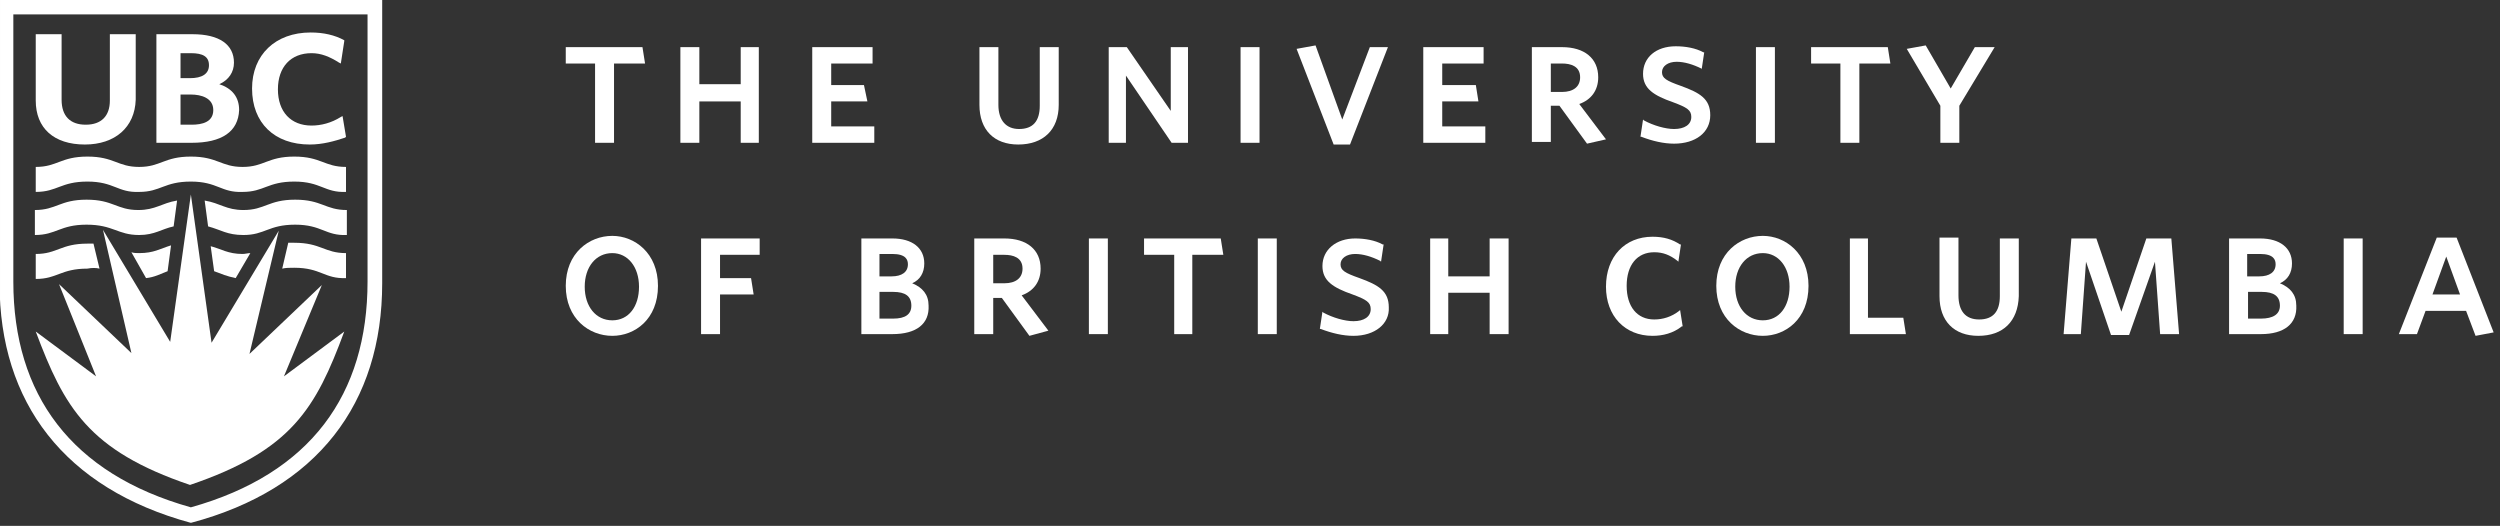 <?xml version="1.0" encoding="UTF-8" standalone="no"?>
<!DOCTYPE svg PUBLIC "-//W3C//DTD SVG 1.1//EN" "http://www.w3.org/Graphics/SVG/1.1/DTD/svg11.dtd">
<svg width="100%" height="100%" viewBox="0 0 290 61" version="1.1" xmlns="http://www.w3.org/2000/svg" xmlns:xlink="http://www.w3.org/1999/xlink" xml:space="preserve" xmlns:serif="http://www.serif.com/" style="fill-rule:evenodd;clip-rule:evenodd;stroke-linejoin:round;stroke-miterlimit:2;">
    <rect x="0" y="0" width="290" height="61" fill="#333333" stroke="none"/>
    <g transform="matrix(0.983,0,0,0.709,2.517,3.068)">
        <rect id="Artboard1" x="-2.56" y="-4.326" width="294.204" height="85.519" style="fill:none;"/>
        <g>
            <clipPath id="_clip1">
                <rect x="-2.56" y="-4.326" width="294.204" height="85.519"/>
            </clipPath>
            <g clip-path="url(#_clip1)">
                <g transform="matrix(1.017,0,0,1.41,-2.614,-5.78)">
                    <path d="M22.2,23.6L24.6,40.8L32.4,27.8L29,42.1L37.4,34.1L33,44.7L40,39.5C36.7,48.4 33.9,53.3 22.1,57.3C10.3,53.3 7.5,48.3 4.2,39.5L11.2,44.7L6.9,34L15.3,42L12,27.7L19.8,40.7L22.2,23.6Z" style="fill:white;fill-rule:nonzero;"/>
                    <path d="M9.9,17.8C6.3,17.8 4.2,15.9 4.2,12.7L4.2,5L7.2,5L7.2,12.6C7.2,14.5 8.2,15.5 10,15.5C11.8,15.5 12.8,14.5 12.8,12.7L12.8,5L15.8,5L15.8,12.6C15.7,15.8 13.4,17.8 9.9,17.8" style="fill:white;fill-rule:nonzero;"/>
                    <path d="M21,10.1L22.1,10.1C23.5,10.1 24.3,9.6 24.3,8.6C24.3,7.6 23.6,7.2 22.2,7.2L21,7.2L21,10.1ZM21,15.5L22.3,15.5C23.5,15.5 24.8,15.2 24.8,13.8C24.8,12.4 23.4,12 22.2,12L21,12L21,15.5ZM22.3,17.6L18.2,17.6L18.2,5L22.4,5C25.5,5 27.2,6.2 27.2,8.3C27.2,9.4 26.6,10.3 25.5,10.8C27,11.3 27.8,12.3 27.8,13.8C27.7,16.3 25.8,17.6 22.3,17.6" style="fill:white;fill-rule:nonzero;"/>
                    <path d="M36,17.8C31.9,17.8 29.3,15.3 29.3,11.3C29.3,7.4 32,4.8 36.1,4.8C37.6,4.8 38.9,5.1 40,5.7L40,5.8L39.6,8.4L39.4,8.3C38.3,7.6 37.3,7.2 36.2,7.2C33.8,7.2 32.3,8.8 32.3,11.4C32.3,14 33.8,15.6 36.2,15.6C37.3,15.6 38.5,15.3 39.6,14.6L39.8,14.5L40.2,16.9L40.1,17C38.9,17.4 37.5,17.8 36,17.8" style="fill:white;fill-rule:nonzero;"/>
                    <path d="M0,1L0,33.9C0,47.7 7.5,57.7 22.2,61.7C36.9,57.8 44.4,47.8 44.4,33.9L44.4,1L0,1ZM22.2,59.9C8.3,56 1.6,46.8 1.6,33.7L1.6,2.7L42.7,2.7L42.7,33.7C42.7,46.8 36.1,56 22.2,59.9" style="fill:white;fill-rule:nonzero;"/>
                    <path d="M22.2,22.1C25.3,22.1 25.7,23.4 28.2,23.3C30.7,23.3 31.1,22.1 34.2,22.1C37.3,22.1 37.7,23.4 40.2,23.3L40.2,20.4C37.7,20.4 37.3,19.2 34.2,19.2C31.1,19.2 30.7,20.4 28.2,20.4C25.7,20.4 25.3,19.2 22.2,19.2C19.1,19.2 18.7,20.4 16.2,20.4C13.7,20.4 13.3,19.2 10.2,19.2C7.1,19.2 6.7,20.4 4.2,20.4L4.2,23.3C6.7,23.3 7.1,22.1 10.2,22.1C13.3,22.1 13.7,23.4 16.2,23.3C18.7,23.3 19.1,22.1 22.2,22.1" style="fill:white;fill-rule:nonzero;"/>
                    <path d="M24.2,27.3C25.7,27.7 26.4,28.3 28.3,28.3C30.8,28.3 31.2,27.1 34.3,27.1C37.4,27.1 37.8,28.4 40.3,28.3L40.3,25.4C37.8,25.4 37.4,24.2 34.3,24.2C31.2,24.2 30.8,25.4 28.3,25.4C26.3,25.4 25.6,24.6 23.8,24.3L24.2,27.3Z" style="fill:white;fill-rule:nonzero;"/>
                    <path d="M16.2,28.3C18,28.3 18.8,27.6 20.2,27.3L20.6,24.3C18.8,24.6 18.1,25.4 16.1,25.4C13.6,25.4 13.2,24.2 10.1,24.2C7,24.2 6.6,25.4 4.1,25.4L4.1,28.3C6.6,28.3 7,27.1 10.1,27.1C13.2,27.1 13.7,28.3 16.2,28.3" style="fill:white;fill-rule:nonzero;"/>
                    <path d="M24.9,32.5C25.7,32.8 26.4,33.1 27.4,33.3L29.1,30.4C28.8,30.4 28.5,30.5 28.2,30.5C26.5,30.5 25.7,29.9 24.5,29.6L24.9,32.5Z" style="fill:white;fill-rule:nonzero;"/>
                    <path d="M32.8,32.2C33.2,32.1 33.7,32.1 34.2,32.1C37.3,32.1 37.7,33.4 40.2,33.3L40.2,30.4C37.7,30.4 37.3,29.2 34.2,29.2L33.5,29.2L32.8,32.2Z" style="fill:white;fill-rule:nonzero;"/>
                    <path d="M11.6,32.2L10.9,29.3L10.2,29.3C7.1,29.3 6.7,30.5 4.2,30.5L4.2,33.4C6.7,33.4 7.1,32.2 10.2,32.2C10.7,32.1 11.2,32.1 11.6,32.2" style="fill:white;fill-rule:nonzero;"/>
                    <path d="M17,33.3C18,33.2 18.7,32.8 19.5,32.5L19.9,29.5C18.6,29.9 17.9,30.4 16.2,30.4C15.9,30.4 15.6,30.4 15.3,30.3L17,33.3Z" style="fill:white;fill-rule:nonzero;"/>
                    <path d="M71.3,17.6L69.1,17.6L69.1,8.4L65.7,8.4L65.7,6.5L74.6,6.5L74.9,8.4L71.3,8.4L71.3,17.6Z" style="fill:white;fill-rule:nonzero;"/>
                    <path d="M88.1,17.6L86,17.6L86,12.8L81.2,12.8L81.2,17.6L79,17.6L79,6.5L81.2,6.5L81.2,10.8L86,10.8L86,6.5L88.1,6.5L88.1,17.6Z" style="fill:white;fill-rule:nonzero;"/>
                    <path d="M101.5,17.6L94.3,17.6L94.3,6.5L101.3,6.5L101.3,8.4L96.5,8.4L96.5,10.9L100.3,10.9L100.7,12.8L96.5,12.8L96.5,15.7L101.5,15.7L101.5,17.6Z" style="fill:white;fill-rule:nonzero;"/>
                    <path d="M118.2,17.8C115.4,17.8 113.7,16.1 113.7,13.2L113.7,6.5L115.9,6.5L115.9,13.2C115.9,15 116.8,16 118.3,16C119.9,16 120.7,15.1 120.7,13.3L120.7,6.5L122.9,6.5L122.9,13.2C122.9,16.1 121.1,17.8 118.2,17.8" style="fill:white;fill-rule:nonzero;"/>
                    <path d="M137.9,17.6L136,17.6L130.7,9.8L130.7,17.6L128.7,17.6L128.7,6.5L130.8,6.5L135.9,13.9L135.9,6.5L137.9,6.5L137.9,17.6Z" style="fill:white;fill-rule:nonzero;"/>
                    <rect x="144" y="6.5" width="2.2" height="11.1" style="fill:white;"/>
                    <path d="M156.7,17.8L154.8,17.8L150.5,6.7L152.7,6.3L155.8,14.9L159,6.5L161.1,6.5L156.7,17.8Z" style="fill:white;fill-rule:nonzero;"/>
                    <path d="M172.4,17.6L165.2,17.6L165.2,6.5L172.2,6.5L172.2,8.4L167.4,8.4L167.4,10.9L171.3,10.9L171.6,12.8L167.4,12.8L167.4,15.7L172.4,15.7L172.4,17.6Z" style="fill:white;fill-rule:nonzero;"/>
                    <path d="M184.2,17.7L181,13.3L180,13.3L180,17.5L177.8,17.5L177.8,6.5L181.3,6.5C183.9,6.5 185.5,7.8 185.5,10C185.5,11.5 184.7,12.6 183.3,13.1L186.4,17.2L184.2,17.7ZM180,11.7L181.3,11.7C182.6,11.7 183.4,11.1 183.4,10C183.4,8.7 182.3,8.4 181.3,8.4L180,8.4L180,11.7Z" style="fill:white;fill-rule:nonzero;"/>
                    <path d="M194.3,17.7C193.1,17.7 191.8,17.4 190.5,16.9L190.4,16.9L190.7,14.9L190.8,15C191.9,15.6 193.3,16 194.3,16C195.5,16 196.3,15.5 196.3,14.6C196.3,13.8 195.8,13.5 194.2,12.9C191.9,12.1 190.7,11.3 190.7,9.6C190.7,7.7 192.2,6.4 194.5,6.4C195.6,6.4 196.8,6.6 197.7,7.1L197.8,7.1L197.5,9.1L197.5,9C196.5,8.5 195.5,8.2 194.6,8.2C193.6,8.2 192.9,8.7 192.9,9.4C192.9,10.1 193.4,10.4 195.1,11C197.3,11.8 198.5,12.5 198.5,14.4C198.5,16.4 196.8,17.7 194.3,17.7" style="fill:white;fill-rule:nonzero;"/>
                    <rect x="203.8" y="6.5" width="2.2" height="11.1" style="fill:white;"/>
                    <path d="M215.8,17.6L213.6,17.6L213.6,8.4L210.2,8.4L210.2,6.5L219.1,6.5L219.4,8.4L215.8,8.4L215.8,17.6Z" style="fill:white;fill-rule:nonzero;"/>
                    <path d="M227.4,17.6L225.2,17.6L225.2,13.3L221.3,6.7L223.5,6.3L226.4,11.3L229.2,6.5L231.5,6.5L227.4,13.3L227.4,17.6Z" style="fill:white;fill-rule:nonzero;"/>
                    <path d="M71.1,40C68.4,40 65.7,38 65.7,34.2C65.7,30.4 68.4,28.4 71.1,28.4C73.7,28.4 76.4,30.4 76.4,34.2C76.4,38.1 73.7,40 71.1,40M71.1,30.4C69.2,30.4 67.9,32 67.9,34.3C67.9,36.6 69.2,38.2 71.1,38.2C73,38.2 74.2,36.6 74.2,34.3C74.2,32 72.9,30.4 71.1,30.4" style="fill:white;fill-rule:nonzero;"/>
                    <path d="M83.6,39.8L81.4,39.8L81.4,28.7L88.2,28.7L88.2,30.6L83.6,30.6L83.6,33.3L87.2,33.3L87.5,35.2L83.6,35.2L83.6,39.8Z" style="fill:white;fill-rule:nonzero;"/>
                    <path d="M103.6,39.8L100,39.8L100,28.7L103.6,28.7C105.9,28.7 107.3,29.8 107.3,31.6C107.3,32.7 106.8,33.5 105.9,33.9C107.1,34.4 107.8,35.2 107.8,36.5C107.9,38.6 106.4,39.8 103.6,39.8M102.1,38L103.7,38C105.1,38 105.8,37.5 105.8,36.5C105.8,35.4 105.1,34.9 103.7,34.9L102.1,34.9L102.1,38ZM102.1,33.1L103.5,33.1C104.7,33.1 105.4,32.6 105.4,31.7C105.4,31.2 105.2,30.5 103.6,30.5L102.1,30.5L102.1,33.1Z" style="fill:white;fill-rule:nonzero;"/>
                    <path d="M119.5,40L116.3,35.6L115.3,35.6L115.3,39.8L113.1,39.8L113.1,28.7L116.6,28.7C119.2,28.7 120.8,30 120.8,32.2C120.8,33.7 120,34.8 118.6,35.3L121.7,39.4L119.5,40ZM115.3,33.9L116.6,33.9C117.9,33.9 118.7,33.3 118.7,32.2C118.7,30.9 117.6,30.6 116.6,30.6L115.3,30.6L115.3,33.9Z" style="fill:white;fill-rule:nonzero;"/>
                    <rect x="126.4" y="28.7" width="2.2" height="11.1" style="fill:white;"/>
                    <path d="M138.4,39.8L136.3,39.8L136.3,30.6L132.8,30.6L132.8,28.7L141.7,28.7L142,30.6L138.4,30.6L138.4,39.8Z" style="fill:white;fill-rule:nonzero;"/>
                    <rect x="146" y="28.7" width="2.2" height="11.1" style="fill:white;"/>
                    <path d="M157.1,40C155.9,40 154.6,39.7 153.3,39.2L153.2,39.2L153.5,37.2L153.6,37.3C154.7,37.9 156.1,38.3 157.1,38.3C158.3,38.3 159.1,37.8 159.1,36.9C159.1,36.1 158.6,35.8 157,35.2C154.7,34.4 153.5,33.6 153.5,31.9C153.5,30 155.1,28.7 157.3,28.7C158.4,28.7 159.6,28.9 160.5,29.4L160.6,29.4L160.3,31.4L160.2,31.3C159.2,30.8 158.2,30.5 157.3,30.5C156.3,30.5 155.6,31 155.6,31.7C155.6,32.4 156.1,32.7 157.8,33.3C160,34.1 161.2,34.8 161.2,36.7C161.3,38.6 159.6,40 157.1,40" style="fill:white;fill-rule:nonzero;"/>
                    <path d="M175.1,39.8L172.9,39.8L172.9,35L168.1,35L168.1,39.8L166,39.8L166,28.7L168.1,28.7L168.1,33.1L172.9,33.1L172.9,28.7L175.1,28.7L175.1,39.8Z" style="fill:white;fill-rule:nonzero;"/>
                    <path d="M191.8,40C188.6,40 186.4,37.7 186.4,34.3C186.4,30.8 188.6,28.5 191.8,28.5C193.1,28.5 194.1,28.8 195,29.4L195.1,29.4L194.8,31.4L194.7,31.3C193.8,30.6 193,30.3 192,30.3C190,30.3 188.8,31.8 188.8,34.2C188.8,36.6 190,38.1 192,38.1C193,38.1 194,37.8 194.9,37.1L195,37L195.3,38.9L195.2,38.9C194.2,39.7 193,40 191.8,40" style="fill:white;fill-rule:nonzero;"/>
                    <path d="M204.6,40C201.9,40 199.2,38 199.2,34.2C199.2,30.4 201.9,28.4 204.6,28.4C207.2,28.4 209.9,30.4 209.9,34.2C209.9,38.1 207.2,40 204.6,40M204.6,30.4C202.7,30.4 201.4,32 201.4,34.3C201.4,36.6 202.7,38.2 204.6,38.2C206.5,38.2 207.7,36.6 207.7,34.3C207.7,32 206.4,30.4 204.6,30.4" style="fill:white;fill-rule:nonzero;"/>
                    <path d="M221.2,39.8L214.7,39.8L214.7,28.7L216.8,28.7L216.8,37.9L220.9,37.9L221.2,39.8Z" style="fill:white;fill-rule:nonzero;"/>
                    <path d="M229.6,40C226.8,40 225.1,38.3 225.1,35.4L225.1,28.6L227.3,28.6L227.3,35.3C227.3,37.1 228.1,38.1 229.7,38.1C231.3,38.1 232.1,37.2 232.1,35.4L232.1,28.7L234.3,28.7L234.3,35.4C234.2,38.3 232.5,40 229.6,40" style="fill:white;fill-rule:nonzero;"/>
                    <path d="M247.1,39.9L245,39.9L242.1,31.4L241.5,39.8L239.5,39.8L240.4,28.7L243.3,28.7L246.2,37.2L249.1,28.7L252,28.7L252.9,39.8L250.7,39.8L250.1,31.4L247.1,39.9Z" style="fill:white;fill-rule:nonzero;"/>
                    <path d="M262.4,39.8L258.7,39.8L258.7,28.7L262.3,28.7C264.6,28.7 266,29.8 266,31.6C266,32.7 265.5,33.5 264.6,33.9C265.8,34.4 266.5,35.2 266.5,36.5C266.6,38.6 265.1,39.8 262.4,39.8M260.8,38L262.4,38C263.8,38 264.6,37.5 264.6,36.5C264.6,35.4 263.9,34.9 262.5,34.9L260.9,34.9L260.9,38L260.8,38ZM260.8,33.1L262.2,33.1C263.4,33.1 264.1,32.6 264.1,31.7C264.1,31.2 263.9,30.5 262.3,30.5L260.8,30.5L260.8,33.1Z" style="fill:white;fill-rule:nonzero;"/>
                    <rect x="272" y="28.7" width="2.2" height="11.1" style="fill:white;"/>
                    <path d="M287.3,40L286.2,37.1L281.5,37.1L280.5,39.8L278.4,39.8L282.8,28.6L285.1,28.6L289.4,39.6L287.3,40ZM282.3,35.2L285.5,35.2C285.3,34.6 284.5,32.5 283.9,30.8L282.3,35.2Z" style="fill:white;fill-rule:nonzero;"/>
                </g>
            </g>
        </g>
    </g>
</svg>
